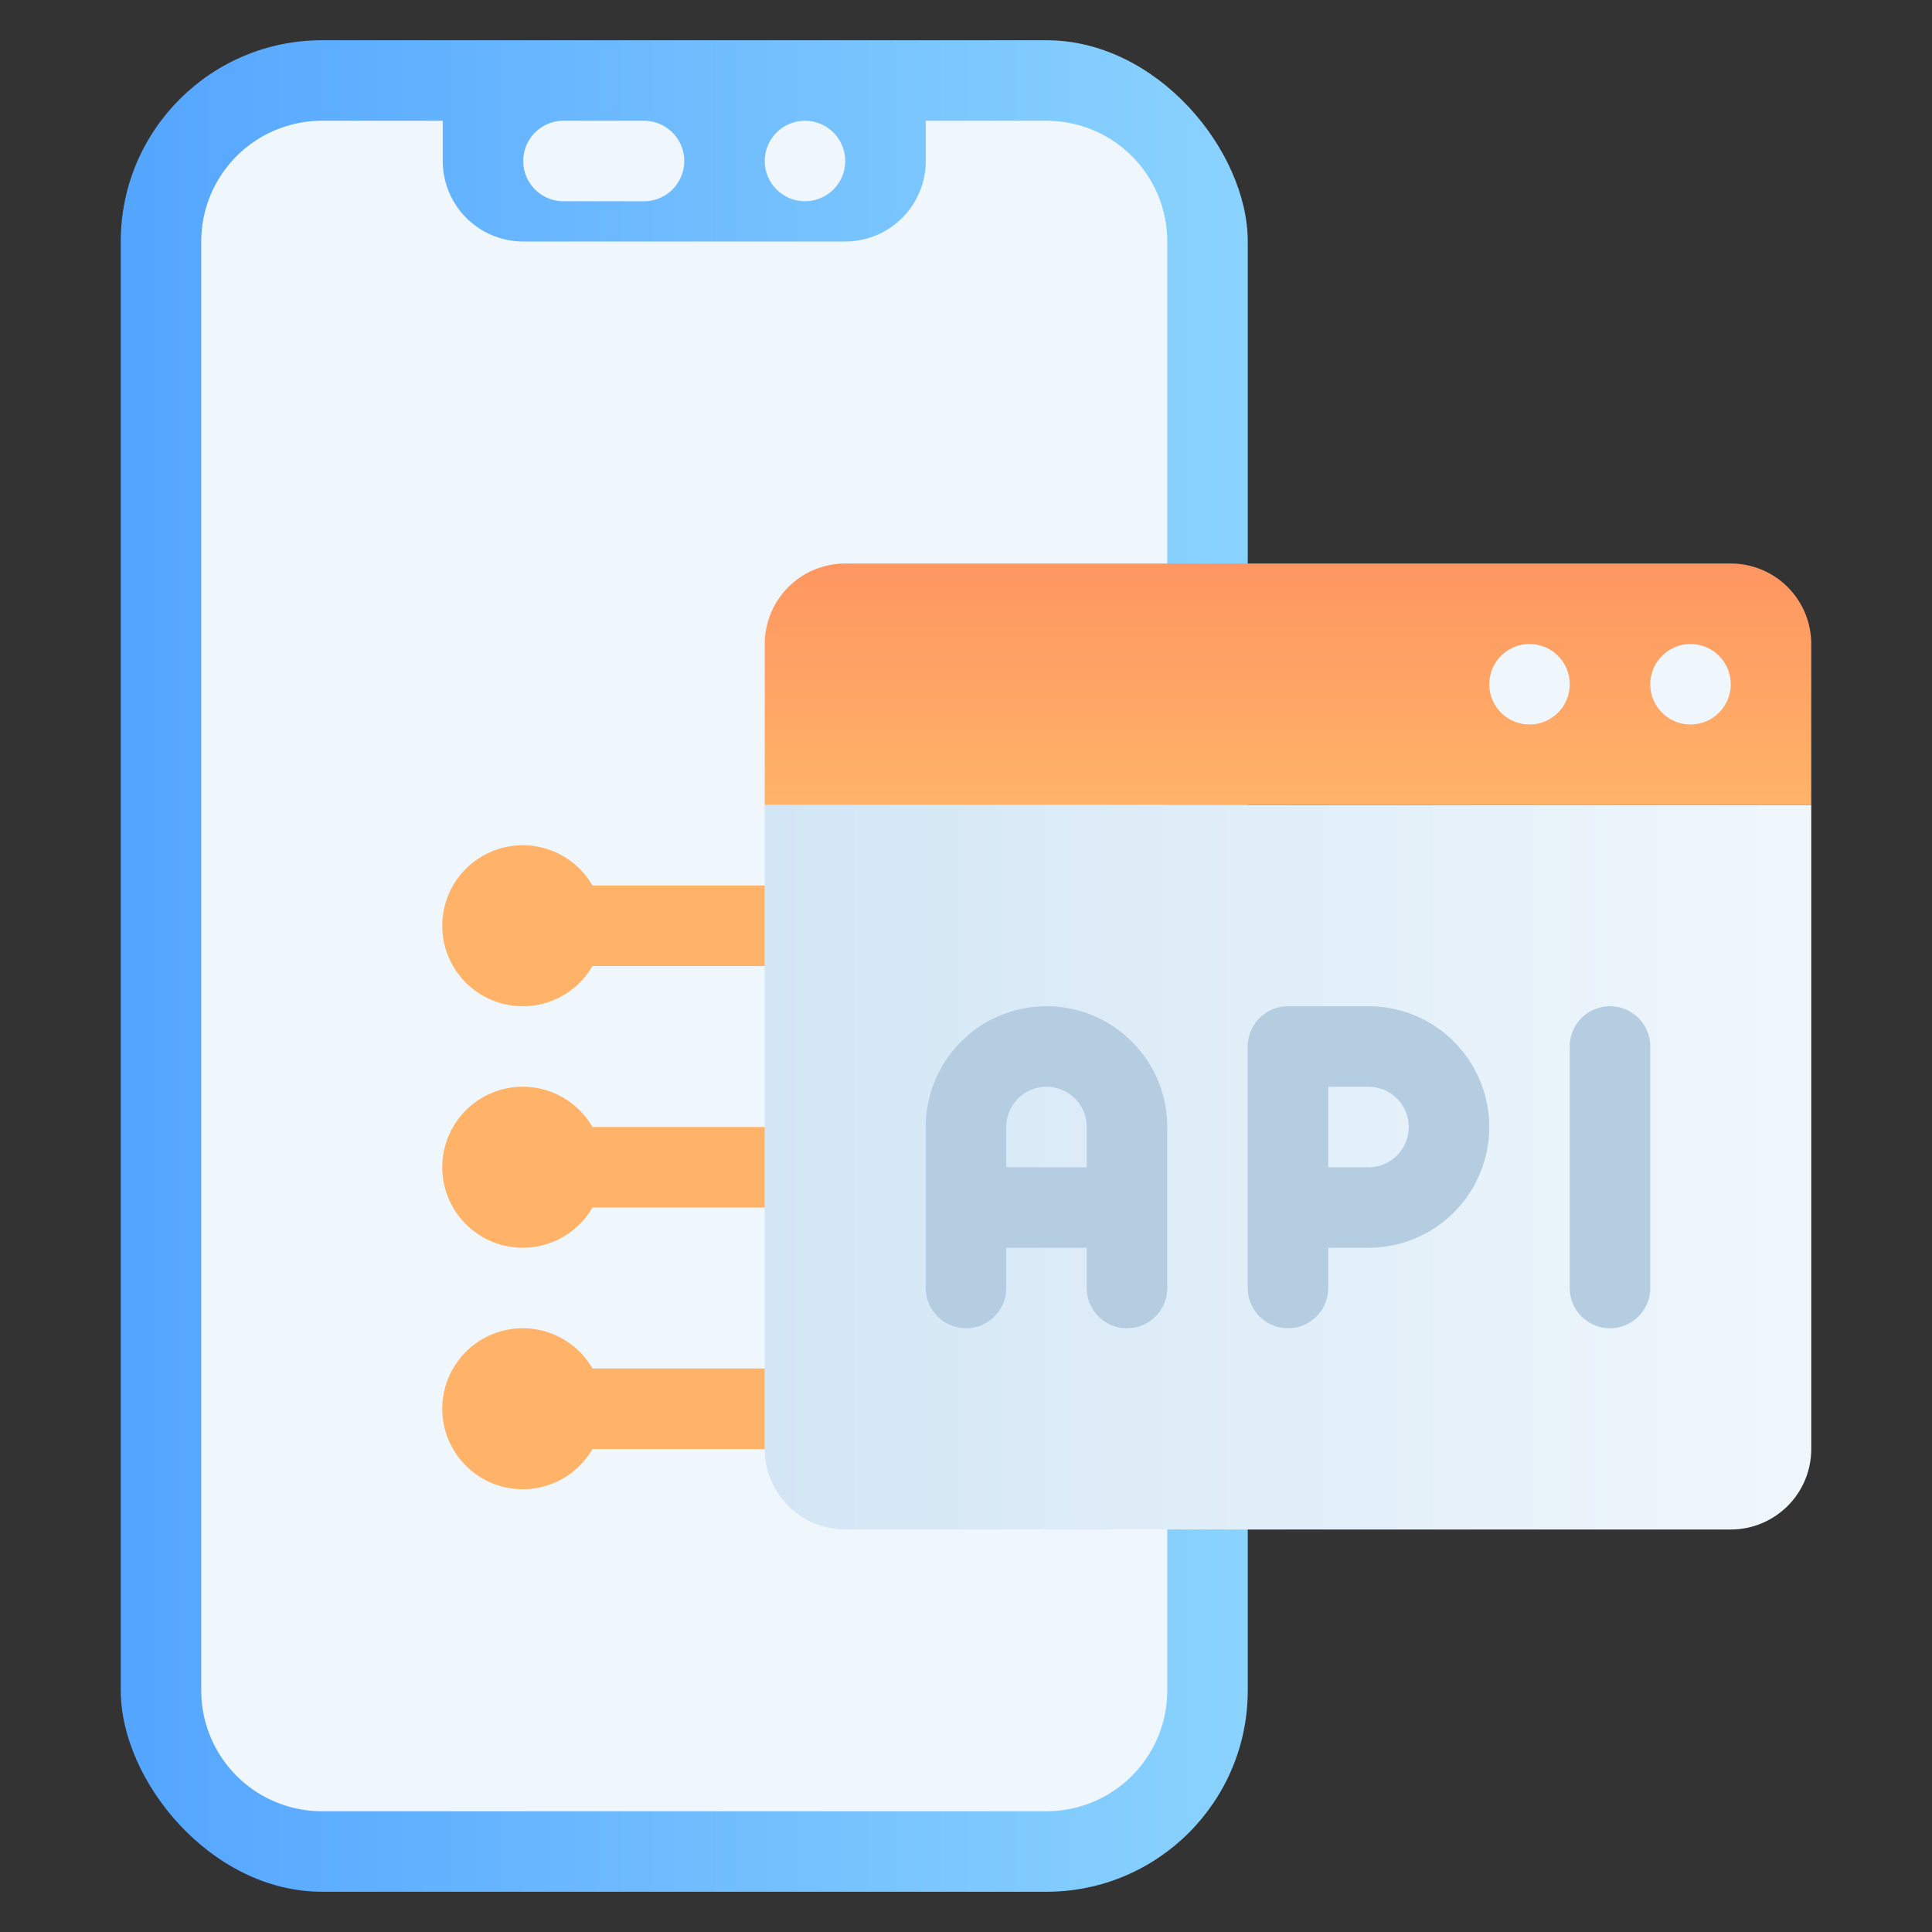 <svg xmlns="http://www.w3.org/2000/svg" viewBox="0 0 48 48" id="api-mobile-program">
  <rect x="0" y="0" width="48" height="48" fill="#333333" stroke="none"/>
  <defs>
    <linearGradient id="a" x1="3" x2="31" y1="24" y2="24" gradientUnits="userSpaceOnUse">
      <stop offset="0" stop-color="#54a5ff"></stop>
      <stop offset="1" stop-color="#8ad3fe"></stop>
    </linearGradient>
    <linearGradient id="b" x1="32" x2="32" y1="14" y2="20" gradientUnits="userSpaceOnUse">
      <stop offset="0" stop-color="#fe9661"></stop>
      <stop offset="1" stop-color="#ffb369"></stop>
    </linearGradient>
    <linearGradient id="c" x1="19" x2="45" y1="29" y2="29" gradientUnits="userSpaceOnUse">
      <stop offset="0" stop-color="#d3e6f5"></stop>
      <stop offset="1" stop-color="#f0f7fc"></stop>
    </linearGradient>
  </defs>
  <g>
    <rect width="28" height="46" x="3" y="1" fill="url(#a)" rx="5"></rect>
    <path fill="#f0f7fc" d="M29,6V42a3,3,0,0,1-3,3H8a3,3,0,0,1-3-3V6A3,3,0,0,1,8,3h3V4a2,2,0,0,0,2,2h8a2,2,0,0,0,2-2V3h3A3,3,0,0,1,29,6Z"></path>
    <path fill="url(#b)" d="M21,14H43a2,2,0,0,1,2,2v4a0,0,0,0,1,0,0H19a0,0,0,0,1,0,0V16A2,2,0,0,1,21,14Z"></path>
    <path fill="url(#c)" d="M19,20H45a0,0,0,0,1,0,0V36a2,2,0,0,1-2,2H21a2,2,0,0,1-2-2V20A0,0,0,0,1,19,20Z"></path>
    <path fill="#b4cde1" d="M34 25H32a1 1 0 00-1 1v6a1 1 0 002 0V31h1a3 3 0 000-6zm0 4H33V27h1a1 1 0 010 2zM26 25a3 3 0 00-3 3v4a1 1 0 002 0V31h2v1a1 1 0 002 0V28A3 3 0 0026 25zm-1 4V28a1 1 0 012 0v1zM40 33a1 1 0 01-1-1V26a1 1 0 012 0v6A1 1 0 0140 33z"></path>
    <circle cx="42" cy="17" r="1" fill="#f0f7fc"></circle>
    <circle cx="38" cy="17" r="1" fill="#f0f7fc"></circle>
    <path fill="#ffb369" d="M19 22H14.72a2 2 0 100 2H19zM19 28H14.72a2 2 0 100 2H19zM19 34H14.72a2 2 0 100 2H19z"></path>
    <circle cx="20" cy="4" r="1" fill="#f0f7fc"></circle>
    <path fill="#f0f7fc" d="M14,5h2a1,1,0,0,0,0-2H14a1,1,0,0,0,0,2Z"></path>
  </g>
</svg>
